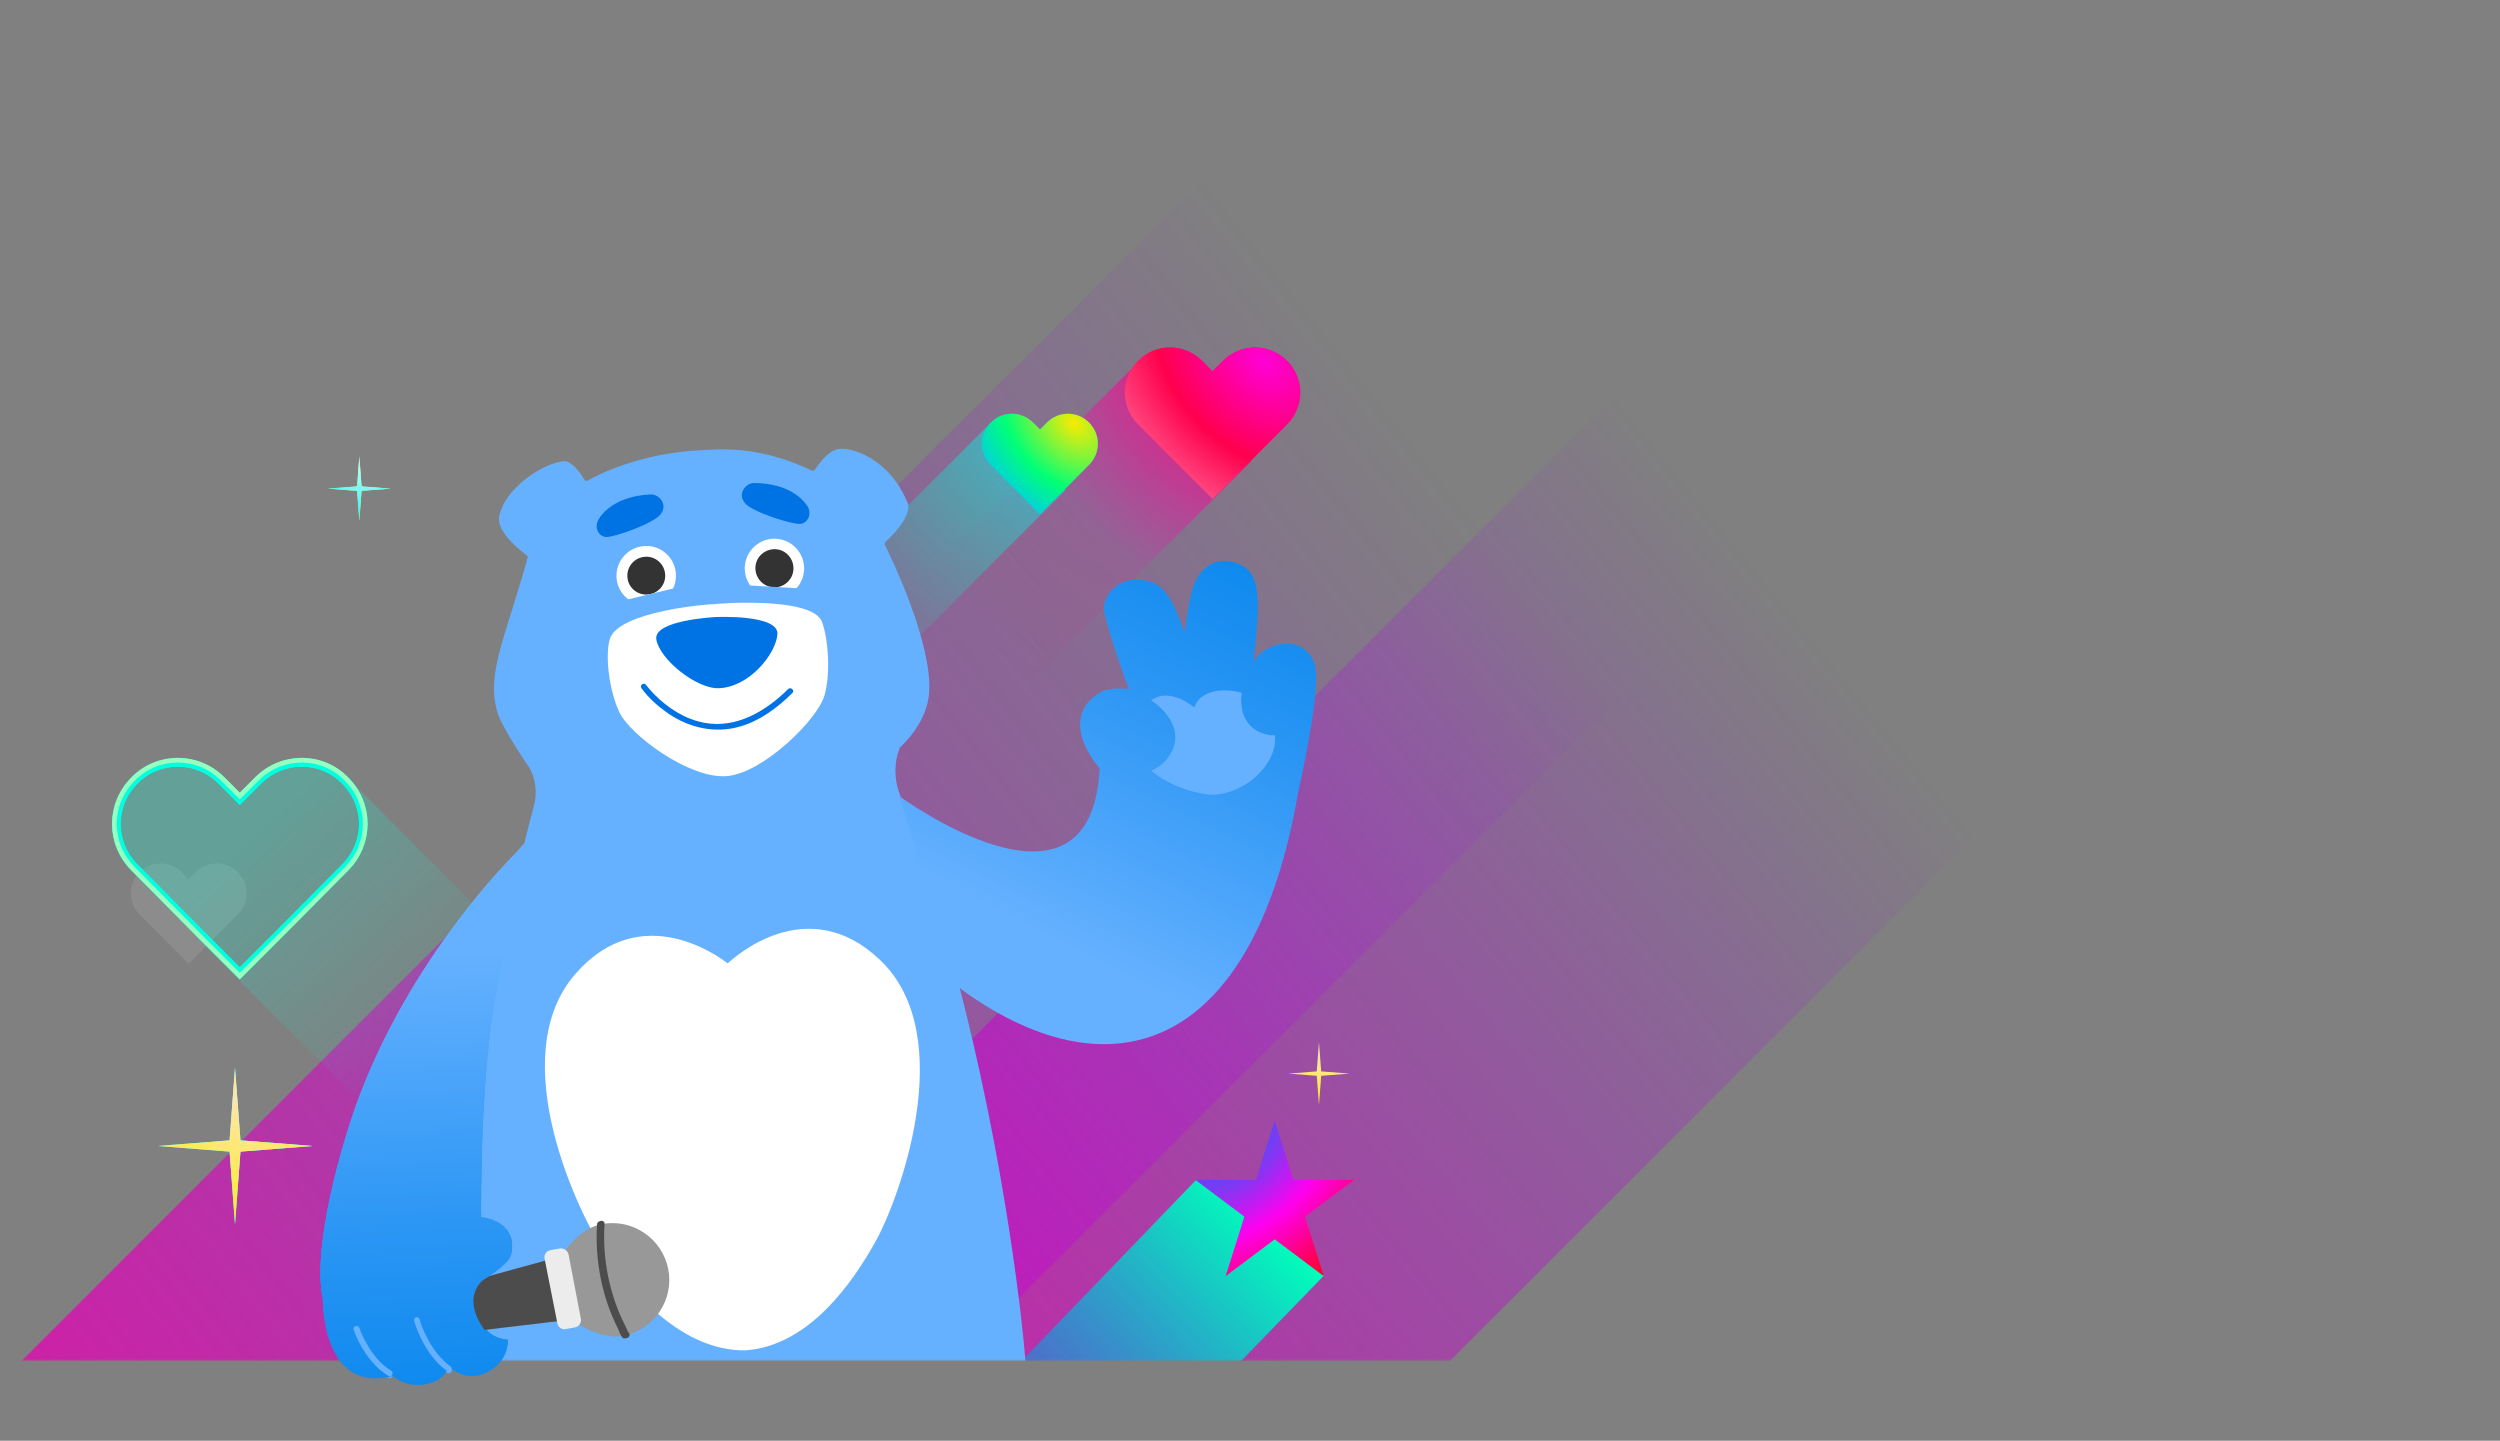 <svg width="1468" height="846" viewBox="0 0 1468 846" fill="none" xmlns="http://www.w3.org/2000/svg">
<rect x="0" y="0" width="1468" height="846" fill="#808080" stroke="none"/>
<g clip-path="url(#clip0_920_16344)">
<mask id="mask0_920_16344" style="mask-type:luminance" maskUnits="userSpaceOnUse" x="0" y="0" width="1381" height="799">
<path d="M1380.2 0.821H0.2V798.821H1380.2V0.821Z" fill="white"/>
</mask>
<g mask="url(#mask0_920_16344)">
<path d="M631.9 1018.62L1350.3 300.221C1415.1 235.421 1415.1 130.321 1350.3 65.421C1285.5 0.621 1180.4 0.621 1115.5 65.421L397.1 783.821C332.3 848.621 332.3 953.721 397.1 1018.62C462 1083.42 567.1 1083.42 631.9 1018.62Z" fill="url(#paint0_linear_920_16344)"/>
<path d="M181.3 1179.12L1270.8 89.621C1319.8 40.621 1319.8 -38.979 1270.8 -87.979L1174.1 -184.679C1125.1 -233.679 1045.5 -233.679 996.5 -184.679L-93 904.821C-142 953.821 -142 1033.42 -93 1082.42L3.7 1179.12C52.8 1228.22 132.3 1228.22 181.3 1179.12Z" fill="url(#paint1_linear_920_16344)"/>
<path d="M431.4 1105.82L777.4 749.021L702.5 692.721L367.6 1040.02L431.4 1105.82Z" fill="url(#paint2_linear_920_16344)"/>
<path d="M748.5 657.921L759.5 692.821H795.1L766.3 714.421L777.3 749.321L748.5 727.721L719.7 749.321L730.7 714.421L701.9 692.821H737.5L748.5 657.921Z" fill="url(#paint3_radial_920_16344)"/>
<path fill-rule="evenodd" clip-rule="evenodd" d="M734.3 270.721L755.7 249.221C766.1 238.821 766.1 222.221 755.7 211.821C745.4 201.421 728.6 201.421 718.2 211.821L712 218.021L705.8 211.821C695.4 201.421 678.6 201.421 668.3 211.821C666.9 213.221 665.6 214.821 664.6 216.421L514.4 366.421L576.7 428.621L734.5 271.121L734.3 270.721Z" fill="url(#paint4_radial_920_16344)"/>
<path d="M668.3 249.221L694.3 275.321L712 292.921L729.7 275.321L755.7 249.221C766.1 238.821 766.1 222.221 755.7 211.821C745.4 201.421 728.6 201.421 718.2 211.821L712 218.021L705.8 211.821C695.4 201.421 678.6 201.421 668.3 211.821C657.9 222.221 657.9 238.721 668.3 249.221Z" fill="url(#paint5_radial_920_16344)"/>
<path fill-rule="evenodd" clip-rule="evenodd" d="M580.1 249.921L369.6 460.521L411.3 502.221L625.5 287.921L625 287.421L639.4 272.921C646.3 266.021 646.3 255.021 639.4 248.121C632.6 241.221 621.5 241.221 614.7 248.121L610.6 252.221L606.5 248.121C600.3 241.921 590.7 241.321 583.9 246.221L583.6 246.521C582.9 247.021 582.3 247.621 581.7 248.221C581.1 248.721 580.6 249.321 580.1 249.921Z" fill="url(#paint6_radial_920_16344)"/>
<path d="M581.7 272.921L598.9 290.221L610.6 301.921L622.3 290.221L639.5 272.921C646.4 266.021 646.4 255.021 639.5 248.121C632.7 241.221 621.6 241.221 614.8 248.121L610.7 252.221L606.6 248.121C599.7 241.221 588.6 241.221 581.9 248.121C574.8 255.021 574.8 266.021 581.7 272.921Z" fill="url(#paint7_radial_920_16344)"/>
<g opacity="0.1">
<path d="M137.4 534.721L120.2 552.021L110.8 561.421L101.4 552.021L84.2 534.721C78.6 529.021 78.6 520.121 84.2 514.421C89.7 508.821 98.8 508.821 104.4 514.421L108.5 518.521L110.8 520.821L113.1 518.521L117.2 514.421C122.9 508.721 131.9 508.821 137.4 514.421C143 520.121 143 529.121 137.4 534.721Z" fill="white"/>
<path d="M104.4 514.421C98.8 508.821 89.7 508.821 84.2 514.421C78.6 520.121 78.6 529.021 84.2 534.721L101.4 552.021L110.8 561.421L120.2 552.021L137.4 534.721C143 529.121 143 520.121 137.4 514.421C131.9 508.821 122.9 508.721 117.2 514.421M104.4 514.421L106.7 512.121M104.4 514.421L108.5 518.521L110.8 520.821L113.1 518.521L117.2 514.421M117.2 514.421L115.6 512.821" stroke="white" stroke-width="6.373"/>
</g>
<path fill-rule="evenodd" clip-rule="evenodd" d="M115.9 550.121L115 549.221L77.2 511.021C62 495.821 62 471.621 77.2 456.321C92.1 441.121 116.6 441.121 131.8 456.321L140.8 465.321L149.8 456.321C165 441.121 189.5 441.121 204.4 456.321C206.1 458.021 207.6 459.821 208.9 461.621C209.2 461.921 209.6 462.221 209.9 462.521L347.7 600.521C353.7 606.521 353.7 616.421 347.7 622.421L278.4 691.821C272.4 697.821 262.6 697.821 256.5 691.821L118.7 553.821C117.6 552.821 116.6 551.521 115.9 550.121Z" fill="url(#paint8_linear_920_16344)" fill-opacity="0.25"/>
<path d="M202.7 509.321L164.8 547.521L140.8 571.521L116.8 547.521L79 509.421C64.8 495.221 64.8 472.521 79 458.321C92.9 444.121 115.8 444.121 130 458.321L139 467.321L140.8 469.121L142.6 467.321L151.6 458.321C165.8 444.121 188.7 444.121 202.6 458.321C216.9 472.421 216.9 495.021 202.7 509.321Z" stroke="#00FFE1" stroke-width="4.996"/>
<path d="M202.7 509.321L164.8 547.521L140.8 571.521L116.8 547.521L79 509.421C64.8 495.221 64.8 472.521 79 458.321C92.9 444.121 115.8 444.121 130 458.321L139 467.321L140.8 469.121L142.6 467.321L151.6 458.321C165.8 444.121 188.7 444.121 202.6 458.321C216.9 472.421 216.9 495.021 202.7 509.321Z" stroke="#00FFE1" stroke-width="4.996"/>
<path d="M203.5 510.121L165.6 548.321L140.8 573.121L116 548.321L78.2 510.121C63.5 495.421 63.5 472.121 78.2 457.421C92.6 442.721 116.2 442.721 130.8 457.421L139.8 466.421L140.8 467.421L141.8 466.421L150.8 457.421C165.5 442.721 189.1 442.721 203.4 457.421C218.1 472.021 218.1 495.421 203.5 510.121Z" stroke="#96FFC0" stroke-width="2.74"/>
<path d="M211 267.921L212.3 285.621L229.5 286.921L212.3 288.221L211 305.921L209.7 288.221L192.5 286.921L209.7 285.621L211 267.921Z" fill="url(#paint9_radial_920_16344)"/>
<path d="M211 267.921L212.3 285.621L229.5 286.921L212.3 288.221L211 305.921L209.7 288.221L192.5 286.921L209.7 285.621L211 267.921Z" fill="url(#paint10_radial_920_16344)"/>
<path d="M138 626.921L141.2 669.621L183.5 672.921L141.2 676.221L138 718.921L134.8 676.221L92.5 672.921L134.8 669.621L138 626.921Z" fill="#00A3FF"/>
<path d="M138 626.921L141.2 669.621L183.5 672.921L141.2 676.221L138 718.921L134.8 676.221L92.5 672.921L134.8 669.621L138 626.921Z" fill="url(#paint11_radial_920_16344)"/>
<path d="M138 626.921L141.2 669.621L183.5 672.921L141.2 676.221L138 718.921L134.8 676.221L92.5 672.921L134.8 669.621L138 626.921Z" fill="url(#paint12_radial_920_16344)"/>
<path d="M382.9 923.421C387.8 894.521 415.9 807.521 433.3 806.721C458.2 805.621 477.1 889.721 483.8 921.921C483.9 922.621 584.1 908.221 591.1 906.521C591.3 906.421 591.6 906.321 591.8 906.221C601.5 897.621 611.4 873.421 598.9 767.621C594.2 729.521 576.9 597.821 528.2 466.121C525 457.421 524.9 447.821 528.3 439.221C528.4 439.021 528.5 438.821 528.7 438.621C530.7 436.821 544.5 423.821 545.6 406.621C547.5 377.421 523.3 327.421 519.6 319.921C519.3 319.321 519.5 318.721 519.9 318.221C534 305.321 533.6 297.721 533.4 296.521C533.4 296.421 533.4 296.321 533.3 296.221C522.4 268.321 498.4 261.921 491.4 263.821C485.7 265.421 480.3 273.021 478.5 275.821C478.1 276.421 477.3 276.621 476.7 276.321C445.8 261.621 423.8 263.821 412.4 264.321C375.3 266.021 350.7 279.021 345.1 282.221C344.4 282.621 343.6 282.421 343.2 281.721C337 271.521 332.5 270.821 331.8 270.821C331.7 270.821 331.7 270.821 331.6 270.821C319.2 271.421 295.7 287.121 293.1 303.621C291.7 312.521 305.8 323.521 309.3 326.121C309.8 326.421 310 327.121 309.8 327.621C296.8 374.521 285.4 395.321 292 418.021C294.6 427.121 310 449.621 311.1 451.121C311.1 451.221 311.2 451.221 311.2 451.321C314.7 458.121 315.5 465.921 313.5 473.321C276.5 610.321 262.7 775.921 262.7 775.921C256.7 830.021 247.5 886.521 260.7 920.021C261 920.421 382.8 924.121 382.9 923.421Z" fill="#66B1FF"/>
<path d="M516.7 563.621C473.9 523.021 430.8 562.421 427.3 565.721C423.5 562.721 377 527.321 338.1 571.621C294.9 620.721 340.5 714.521 355.6 736.321C370.7 758.221 400.2 793.521 437.9 792.921C475.5 790.121 501 752.421 514 729.221C527.1 706.121 564.1 608.721 516.7 563.621Z" fill="white"/>
<path d="M482.7 365.221C477.1 349.821 419 354.521 419.1 354.821C419.1 354.421 362.6 358.521 358 375.521C355.2 385.821 357.9 405.821 363.6 418.021C369.8 431.521 405 457.621 426.8 455.721C447.8 454.121 480.3 422.521 484.2 408.121C487.8 395.121 486.4 375.321 482.7 365.221Z" fill="white"/>
<path d="M380.3 355.421C389.9 355.021 397.4 346.821 396.9 337.221C396.5 327.621 388.3 320.121 378.7 320.621C369.1 321.021 361.6 329.221 362 338.821C362.4 348.421 370.6 355.821 380.3 355.421Z" fill="white"/>
<path d="M472 336.321C473.4 326.821 466.8 317.921 457.3 316.521C447.8 315.121 438.9 321.721 437.5 331.221C436.1 340.721 442.7 349.621 452.2 351.021C461.7 352.421 470.6 345.821 472 336.321Z" fill="white"/>
<path d="M772.6 392.921C771.2 381.721 759.5 373.721 745.7 380.121C736.7 384.321 735.8 390.121 735.8 390.121C735.8 390.121 738.8 368.121 738.6 354.621C738.3 342.721 736.6 333.521 724.3 330.121C714.4 327.321 703.9 332.421 700.1 346.321C697.1 357.221 695.6 371.621 695.6 371.621C686.6 344.921 679.4 339.121 663.6 340.721C656 341.521 646.2 350.221 648.6 360.421C652.4 377.021 662.9 404.621 662.9 404.621C662.9 404.621 652.4 403.121 646.6 406.321C632.1 414.121 628.6 430.321 645.7 451.221C640.9 550.421 528.1 467.521 528.1 467.521L561.2 578.521C650.3 645.421 735.6 619.221 762.2 465.721C762.1 465.621 774.8 411.321 772.6 392.921Z" fill="url(#paint13_linear_920_16344)"/>
<path d="M740.1 430.121C730 425.721 728 415.721 729.1 406.821C718.5 403.721 704.6 405.221 701.3 415.421C701.3 415.421 687.1 403.121 676 411.221C685.3 417.421 695.1 429.521 687.4 442.521C684.4 447.721 680.3 450.821 676 452.521C687.3 462.321 705 466.921 712.9 466.621C730 465.921 749.9 450.221 748.7 431.821C746.2 431.921 743.3 431.521 740.1 430.121Z" fill="#66B1FF"/>
<path d="M302 501.821C301.8 502.021 241 561.521 209.6 647.521C200.5 672.521 183.2 732.321 189.6 761.721C189.6 761.721 188.8 817.021 230.5 806.321L225.3 800.721C225.3 800.721 234.4 815.421 252.2 810.621C261.9 808.021 263.4 800.721 263.4 800.721C263.4 800.721 273.3 810.521 285.8 804.221C297.7 798.321 298.3 787.821 298.1 786.621C298.1 786.621 290.1 786.421 285.8 780.921C272.3 763.821 279.5 753.421 283.7 749.921C283.7 749.921 292.9 744.721 298.4 738.421C302.8 733.321 302.6 717.421 282.5 714.721C282.5 714.721 280.7 597.121 299.7 550.521L308.4 494.721L302 501.821Z" fill="url(#paint14_linear_920_16344)"/>
<path d="M302 501.821C301.8 502.021 241 561.521 209.6 647.521C200.5 672.521 183.2 732.321 189.6 761.721C189.6 761.721 188.8 817.021 230.5 806.321L225.3 800.721C225.3 800.721 234.4 815.421 252.2 810.621C261.9 808.021 263.4 800.721 263.4 800.721C263.4 800.721 273.3 810.521 285.8 804.221C297.7 798.321 298.3 787.821 298.1 786.621C298.1 786.621 290.1 786.421 285.8 780.921C272.3 763.821 279.5 753.421 283.7 749.921C283.7 749.921 292.9 744.721 298.4 738.421C302.8 733.321 302.6 717.421 282.5 714.721C282.5 714.721 280.7 597.121 299.7 550.521L308.4 494.721L302 501.821Z" fill="url(#paint15_linear_920_16344)"/>
<path d="M351.5 304.921C353.6 301.421 361.5 291.221 382.2 290.321C386.5 290.121 392.6 295.821 387.9 302.021C383.8 307.421 360.2 315.721 355.8 315.321C351.4 314.921 348.7 309.721 351.5 304.921Z" fill="#0073E4"/>
<path d="M474 297.021C471.8 293.621 463.5 283.721 442.7 283.621C438.4 283.621 432.5 289.521 437.5 295.521C441.8 300.721 465.7 308.221 470.1 307.621C474.5 307.021 477 301.621 474 297.021Z" fill="#0073E4"/>
<path d="M380 349.121C386.2 348.821 390.9 343.621 390.6 337.521C390.3 331.321 385.1 326.621 379 326.921C372.8 327.221 368.1 332.421 368.4 338.521C368.6 344.621 373.8 349.421 380 349.121Z" fill="#333333"/>
<path d="M463 341.221C467.2 336.721 466.8 329.621 462.3 325.421C457.8 321.221 450.7 321.621 446.5 326.121C442.3 330.621 442.7 337.721 447.2 341.921C451.8 346.121 458.9 345.821 463 341.221Z" fill="#333333"/>
<path d="M420.4 362.321C420.4 362.321 383.5 364.021 385.4 375.521C387.3 387.021 408.9 404.721 422.3 404.121C440.1 403.321 455.6 384.021 456.5 372.421C457.4 360.621 420.4 362.321 420.4 362.321Z" fill="#0073E4"/>
<path d="M376.6 404.021C380.9 410.021 386.8 415.121 392.8 419.221C405.1 427.521 420.1 430.821 434.5 426.621C446.4 423.221 456.6 415.521 465.3 406.921C466.9 405.421 464.3 403.121 462.8 404.621C449.8 417.521 432.5 427.921 413.6 424.421C402.2 422.321 392.1 415.721 384.1 407.621C383.4 406.921 382.7 406.121 382 405.321C381.7 405.021 381.4 404.721 381.2 404.421C380.8 404.021 381.2 404.421 381 404.221C380.9 404.121 380.8 403.921 380.7 403.821C380.3 403.321 379.8 402.721 379.4 402.221C378.2 400.421 375.4 402.221 376.6 404.021Z" fill="#0073E4"/>
<path d="M433.2 343.421L477.4 345.921L477.1 355.821L437.1 349.221L433.2 343.421Z" fill="#66B1FF"/>
<path d="M357.8 354.621L400.8 344.221L402.4 350.421L362.7 361.621L357.8 354.621Z" fill="#66B1FF"/>
<path d="M243.2 775.021C244.2 778.821 245.9 782.521 247.6 786.021C251.1 793.021 255.9 799.621 262.3 804.321C264.1 805.621 266.4 803.121 264.6 801.821C258.4 797.321 253.9 791.021 250.4 784.221C248.8 781.021 247.3 777.521 246.3 774.021C245.8 771.921 242.6 772.921 243.2 775.021Z" fill="#66B1FF"/>
<path d="M207.7 780.221C210.3 787.721 214.6 795.021 220 800.721C222.4 803.321 225.1 805.521 228.1 807.321C230 808.421 231.6 805.421 229.7 804.321C223.6 800.621 219 794.821 215.5 788.721C213.7 785.721 212.1 782.421 211 779.121C210.2 777.121 207 778.121 207.7 780.221Z" fill="#66B1FF"/>
<path d="M302 502.321C301.8 502.521 241 562.021 209.6 648.021C200.5 673.021 183.2 732.821 189.6 762.221C189.6 762.221 188.8 817.521 230.5 806.821L225.3 801.221C225.3 801.221 234.4 815.921 252.2 811.121C261.9 808.521 263.4 801.221 263.4 801.221C263.4 801.221 273.3 811.021 285.8 804.721C297.7 798.821 298.3 788.321 298.1 787.121C298.1 787.121 290.1 786.921 285.8 781.421C272.3 764.321 279.5 753.921 283.7 750.421C283.7 750.421 292.9 745.221 298.4 738.921C302.8 733.821 302.6 717.921 282.5 715.221C282.5 715.221 280.7 597.621 299.7 551.021L308.4 495.221L302 502.321Z" fill="url(#paint16_linear_920_16344)"/>
<path d="M774.5 611.921L775.8 629.121L792.5 630.421L775.8 631.721L774.5 648.921L773.2 631.721L756.5 630.421L773.2 629.121L774.5 611.921Z" fill="url(#paint17_radial_920_16344)"/>
</g>
<path d="M243.2 776.721C244.2 780.521 245.9 784.221 247.6 787.721C251.1 794.721 255.9 801.321 262.3 806.021C264.1 807.321 266.4 804.821 264.6 803.521C258.4 799.021 253.9 792.721 250.4 785.921C248.8 782.721 247.3 779.221 246.3 775.721C245.9 773.521 242.6 774.621 243.2 776.721Z" fill="#66B1FF"/>
<path d="M207.7 781.921C210.3 789.421 214.6 796.721 220 802.421C222.4 805.021 225.1 807.221 228.1 809.021C230 810.121 231.6 807.121 229.7 806.021C223.6 802.321 219 796.521 215.5 790.421C213.7 787.421 212.1 784.121 211 780.821C210.3 778.721 207 779.821 207.7 781.921Z" fill="#66B1FF"/>
<path d="M211.9 789.321C218.8 788.821 329.9 775.521 329.9 775.521L322.8 739.521C322.8 739.521 213.1 769.421 208 771.421C202.9 773.421 205 789.821 211.9 789.321Z" fill="#4C4C4C"/>
<path d="M223.4 788.921L224.3 788.821C224.5 788.821 224.7 788.721 224.8 788.621C225.1 788.421 225.2 787.921 225 787.621C222.2 781.321 220.7 774.721 220.8 767.821C220.8 767.521 220.7 767.321 220.5 767.121C220.3 766.921 220 766.921 219.7 767.021L218.7 767.321C218.3 767.421 218.1 767.721 218.1 768.121C218.1 775.121 219.5 782.021 222.4 788.421C222.6 788.821 223 789.021 223.4 788.921Z" fill="white" stroke="white" stroke-width="1.726" stroke-linejoin="round"/>
<path d="M340 777.721C347 782.121 357.3 786.121 366 784.421C384.1 780.821 395.9 763.321 392.4 745.221C388.8 727.121 371.3 715.321 353.2 718.821C344.5 720.521 336.7 727.521 331.9 734.221L340 777.721Z" fill="#989898"/>
<path fill-rule="evenodd" clip-rule="evenodd" d="M331.9 733.821C331 733.221 329.8 732.921 328.7 733.121L326.9 733.421L323.1 734.121C322 734.321 321 735.021 320.4 735.921C319.8 736.821 319.5 738.021 319.8 739.121L327.3 777.121C327.5 778.221 328.2 779.221 329.1 779.821C330 780.421 331.2 780.721 332.3 780.421L333.9 780.121L337.7 779.421C338.8 779.221 339.8 778.621 340.4 777.621C341 776.721 341.3 775.521 341.1 774.421L333.8 736.321C333.5 735.421 332.9 734.521 331.9 733.821Z" fill="#ECECEC"/>
<path d="M302 503.521C301.8 503.721 241 563.221 209.6 649.221C200.5 674.221 183.2 734.021 189.6 763.421C189.6 763.421 188.8 818.721 230.5 808.021L225.3 802.421C225.3 802.421 234.4 817.121 252.2 812.321C261.9 809.721 263.4 802.421 263.4 802.421C263.4 802.421 273.3 812.221 285.8 805.921C297.7 800.021 298.3 789.521 298.1 788.321C298.1 788.321 290.1 788.121 285.8 782.621C272.3 765.521 279.5 755.121 283.7 751.621C283.7 751.621 292.9 746.421 298.4 740.121C302.8 735.021 302.6 719.121 282.5 716.421C282.5 716.421 280.7 598.821 299.7 552.221L308.4 496.421L302 503.521Z" fill="url(#paint18_linear_920_16344)"/>
<path d="M243.2 775.621C244.2 779.421 245.9 783.121 247.6 786.621C251.1 793.621 255.9 800.221 262.3 804.921C264.1 806.221 266.4 803.721 264.6 802.421C258.4 797.921 253.9 791.621 250.4 784.821C248.8 781.621 247.3 778.121 246.3 774.621C245.9 772.421 242.6 773.521 243.2 775.621Z" fill="#66B1FF"/>
<path d="M207.7 780.821C210.3 788.321 214.6 795.621 220 801.321C222.4 803.921 225.1 806.121 228.1 807.921C230 809.021 231.6 806.021 229.7 804.921C223.6 801.221 219 795.421 215.5 789.321C213.7 786.321 212.1 783.021 211 779.721C210.3 777.621 207 778.721 207.7 780.821Z" fill="#66B1FF"/>
<path d="M367.9 784.021C367.5 784.121 366.9 784.321 366.7 784.321C365.8 783.121 365 780.721 364.3 779.421C355.2 761.421 350.9 739.621 352.3 719.121C352.5 719.021 352.9 719.021 353.3 718.921C351.8 739.421 356.2 761.021 365.3 778.921C366 780.221 366.8 782.721 367.9 784.021Z" fill="#4C4C4C"/>
<path fill-rule="evenodd" clip-rule="evenodd" d="M368.4 785.621C368.1 785.721 367.8 785.821 367.6 785.821C367.4 785.821 367 785.921 366.8 785.921C366.2 785.921 365.7 785.721 365.3 785.221C364.7 784.421 364.2 783.321 363.8 782.421C363.6 782.021 363.5 781.721 363.4 781.421C363.2 780.821 363 780.421 362.8 780.021C353.5 761.721 349.2 739.721 350.6 718.821C350.6 718.221 351 717.621 351.6 717.321C351.8 717.221 352 717.221 352.1 717.121C352.2 717.121 352.3 717.121 352.4 717.021C352.6 717.021 352.7 716.921 352.8 716.921C353.3 716.721 353.9 716.921 354.4 717.221C354.8 717.521 355.1 718.121 355 718.721C353.6 738.921 357.9 760.121 366.8 777.821C367.1 778.321 367.4 779.021 367.7 779.721C367.8 780.021 368 780.321 368.1 780.621C368.5 781.521 368.9 782.221 369.2 782.621C369.4 782.821 369.6 783.121 369.7 783.521C369.7 784.521 369.3 785.321 368.4 785.621Z" fill="#4C4C4C"/>
</g>
<defs>
<linearGradient id="paint0_linear_920_16344" x1="304.258" y1="1007.49" x2="1483.01" y2="43.909" gradientUnits="userSpaceOnUse">
<stop stop-color="#FF0099"/>
<stop offset="0.65" stop-color="#A000FF" stop-opacity="0"/>
</linearGradient>
<linearGradient id="paint1_linear_920_16344" x1="-175.388" y1="1104.76" x2="1406.63" y2="-152.842" gradientUnits="userSpaceOnUse">
<stop stop-color="#FF0099"/>
<stop offset="0.65" stop-color="#A000FF" stop-opacity="0"/>
</linearGradient>
<linearGradient id="paint2_linear_920_16344" x1="393.829" y1="1067.07" x2="750.126" y2="721.755" gradientUnits="userSpaceOnUse">
<stop stop-color="#5900FF" stop-opacity="0"/>
<stop offset="0.474" stop-color="#005EFF" stop-opacity="0.31"/>
<stop offset="1" stop-color="#00FFBA"/>
</linearGradient>
<radialGradient id="paint3_radial_920_16344" cx="0" cy="0" r="1" gradientUnits="userSpaceOnUse" gradientTransform="translate(719.567 667.642) rotate(50.313) scale(97.756 134.309)">
<stop stop-color="#026FF7"/>
<stop offset="0.562" stop-color="#FF00EF"/>
<stop offset="1" stop-color="#FF002B"/>
</radialGradient>
<radialGradient id="paint4_radial_920_16344" cx="0" cy="0" r="1" gradientUnits="userSpaceOnUse" gradientTransform="translate(725.353 219.551) rotate(137.064) scale(215.695 301.306)">
<stop stop-color="#FF0065"/>
<stop offset="0.562" stop-color="#FF00C1" stop-opacity="0.1"/>
<stop offset="1" stop-color="#FF0037" stop-opacity="0"/>
</radialGradient>
<radialGradient id="paint5_radial_920_16344" cx="0" cy="0" r="1" gradientUnits="userSpaceOnUse" gradientTransform="translate(742.494 212.538) rotate(134.706) scale(93.269 130.374)">
<stop stop-color="#FF00D6"/>
<stop offset="0.562" stop-color="#FF004D"/>
<stop offset="1" stop-color="#FF6291"/>
</radialGradient>
<radialGradient id="paint6_radial_920_16344" cx="0" cy="0" r="1" gradientUnits="userSpaceOnUse" gradientTransform="translate(619.769 253.117) rotate(134.402) scale(294.241 410.883)">
<stop stop-color="#00F1FF" stop-opacity="0.57"/>
<stop offset="0.463" stop-color="#00FFB1" stop-opacity="0.12"/>
<stop offset="1" stop-color="#00C4FF" stop-opacity="0"/>
</radialGradient>
<radialGradient id="paint7_radial_920_16344" cx="0" cy="0" r="1" gradientUnits="userSpaceOnUse" gradientTransform="translate(630.627 248.605) rotate(134.587) scale(61.704 86.248)">
<stop stop-color="#F7EB02"/>
<stop offset="0.562" stop-color="#00FF76"/>
<stop offset="1" stop-color="#00C4FF"/>
</radialGradient>
<linearGradient id="paint8_linear_920_16344" x1="151.284" y1="489.334" x2="325.615" y2="679.026" gradientUnits="userSpaceOnUse">
<stop stop-color="#0CFFDE"/>
<stop offset="0.65" stop-color="#0CFFDE" stop-opacity="0"/>
</linearGradient>
<radialGradient id="paint9_radial_920_16344" cx="0" cy="0" r="1" gradientUnits="userSpaceOnUse" gradientTransform="translate(211.005 275.43) rotate(135.967) scale(24.725 31.163)">
<stop stop-color="#FFE4AD"/>
<stop offset="1" stop-color="#FFEC2D"/>
</radialGradient>
<radialGradient id="paint10_radial_920_16344" cx="0" cy="0" r="1" gradientUnits="userSpaceOnUse" gradientTransform="translate(211.005 275.43) rotate(135.967) scale(24.725 31.163)">
<stop stop-color="#ADFFEE"/>
<stop offset="1" stop-color="#2DF9FF"/>
</radialGradient>
<radialGradient id="paint11_radial_920_16344" cx="0" cy="0" r="1" gradientUnits="userSpaceOnUse" gradientTransform="translate(138.065 645.03) rotate(136.417) scale(60.352 76.019)">
<stop stop-color="#ADFFEE"/>
<stop offset="1" stop-color="#2DF9FF"/>
</radialGradient>
<radialGradient id="paint12_radial_920_16344" cx="0" cy="0" r="1" gradientUnits="userSpaceOnUse" gradientTransform="translate(138.065 645.03) rotate(136.417) scale(60.352 76.019)">
<stop stop-color="#FFE4AD"/>
<stop offset="1" stop-color="#FFEC2D"/>
</radialGradient>
<linearGradient id="paint13_linear_920_16344" x1="724.965" y1="329.752" x2="587.037" y2="595.399" gradientUnits="userSpaceOnUse">
<stop stop-color="#0F8AEF"/>
<stop offset="0.3" stop-color="#2B96F4"/>
<stop offset="0.83" stop-color="#66B1FF"/>
</linearGradient>
<linearGradient id="paint14_linear_920_16344" x1="256.718" y1="811.117" x2="242.995" y2="504.427" gradientUnits="userSpaceOnUse">
<stop stop-color="#0F8AEF"/>
<stop offset="0.3" stop-color="#2B96F4"/>
<stop offset="0.83" stop-color="#66B1FF"/>
</linearGradient>
<linearGradient id="paint15_linear_920_16344" x1="256.718" y1="811.117" x2="242.995" y2="504.427" gradientUnits="userSpaceOnUse">
<stop stop-color="#0F8AEF"/>
<stop offset="0.3" stop-color="#2B96F4"/>
<stop offset="0.83" stop-color="#66B1FF"/>
</linearGradient>
<linearGradient id="paint16_linear_920_16344" x1="256.743" y1="811.685" x2="243.021" y2="504.995" gradientUnits="userSpaceOnUse">
<stop stop-color="#0F8AEF"/>
<stop offset="0.3" stop-color="#2B96F4"/>
<stop offset="0.83" stop-color="#66B1FF"/>
</linearGradient>
<radialGradient id="paint17_radial_920_16344" cx="0" cy="0" r="1" gradientUnits="userSpaceOnUse" gradientTransform="translate(774.478 619.253) rotate(135.946) scale(24.065 30.332)">
<stop stop-color="#FFE4AD"/>
<stop offset="1" stop-color="#FFEC2D"/>
</radialGradient>
<linearGradient id="paint18_linear_920_16344" x1="256.743" y1="812.81" x2="243.02" y2="506.12" gradientUnits="userSpaceOnUse">
<stop stop-color="#0F8AEF"/>
<stop offset="0.3" stop-color="#2B96F4"/>
<stop offset="0.83" stop-color="#66B1FF"/>
</linearGradient>
<clipPath id="clip0_920_16344">
<rect width="1467" height="845" fill="white" transform="translate(0.2 0.821)"/>
</clipPath>
</defs>
</svg>
